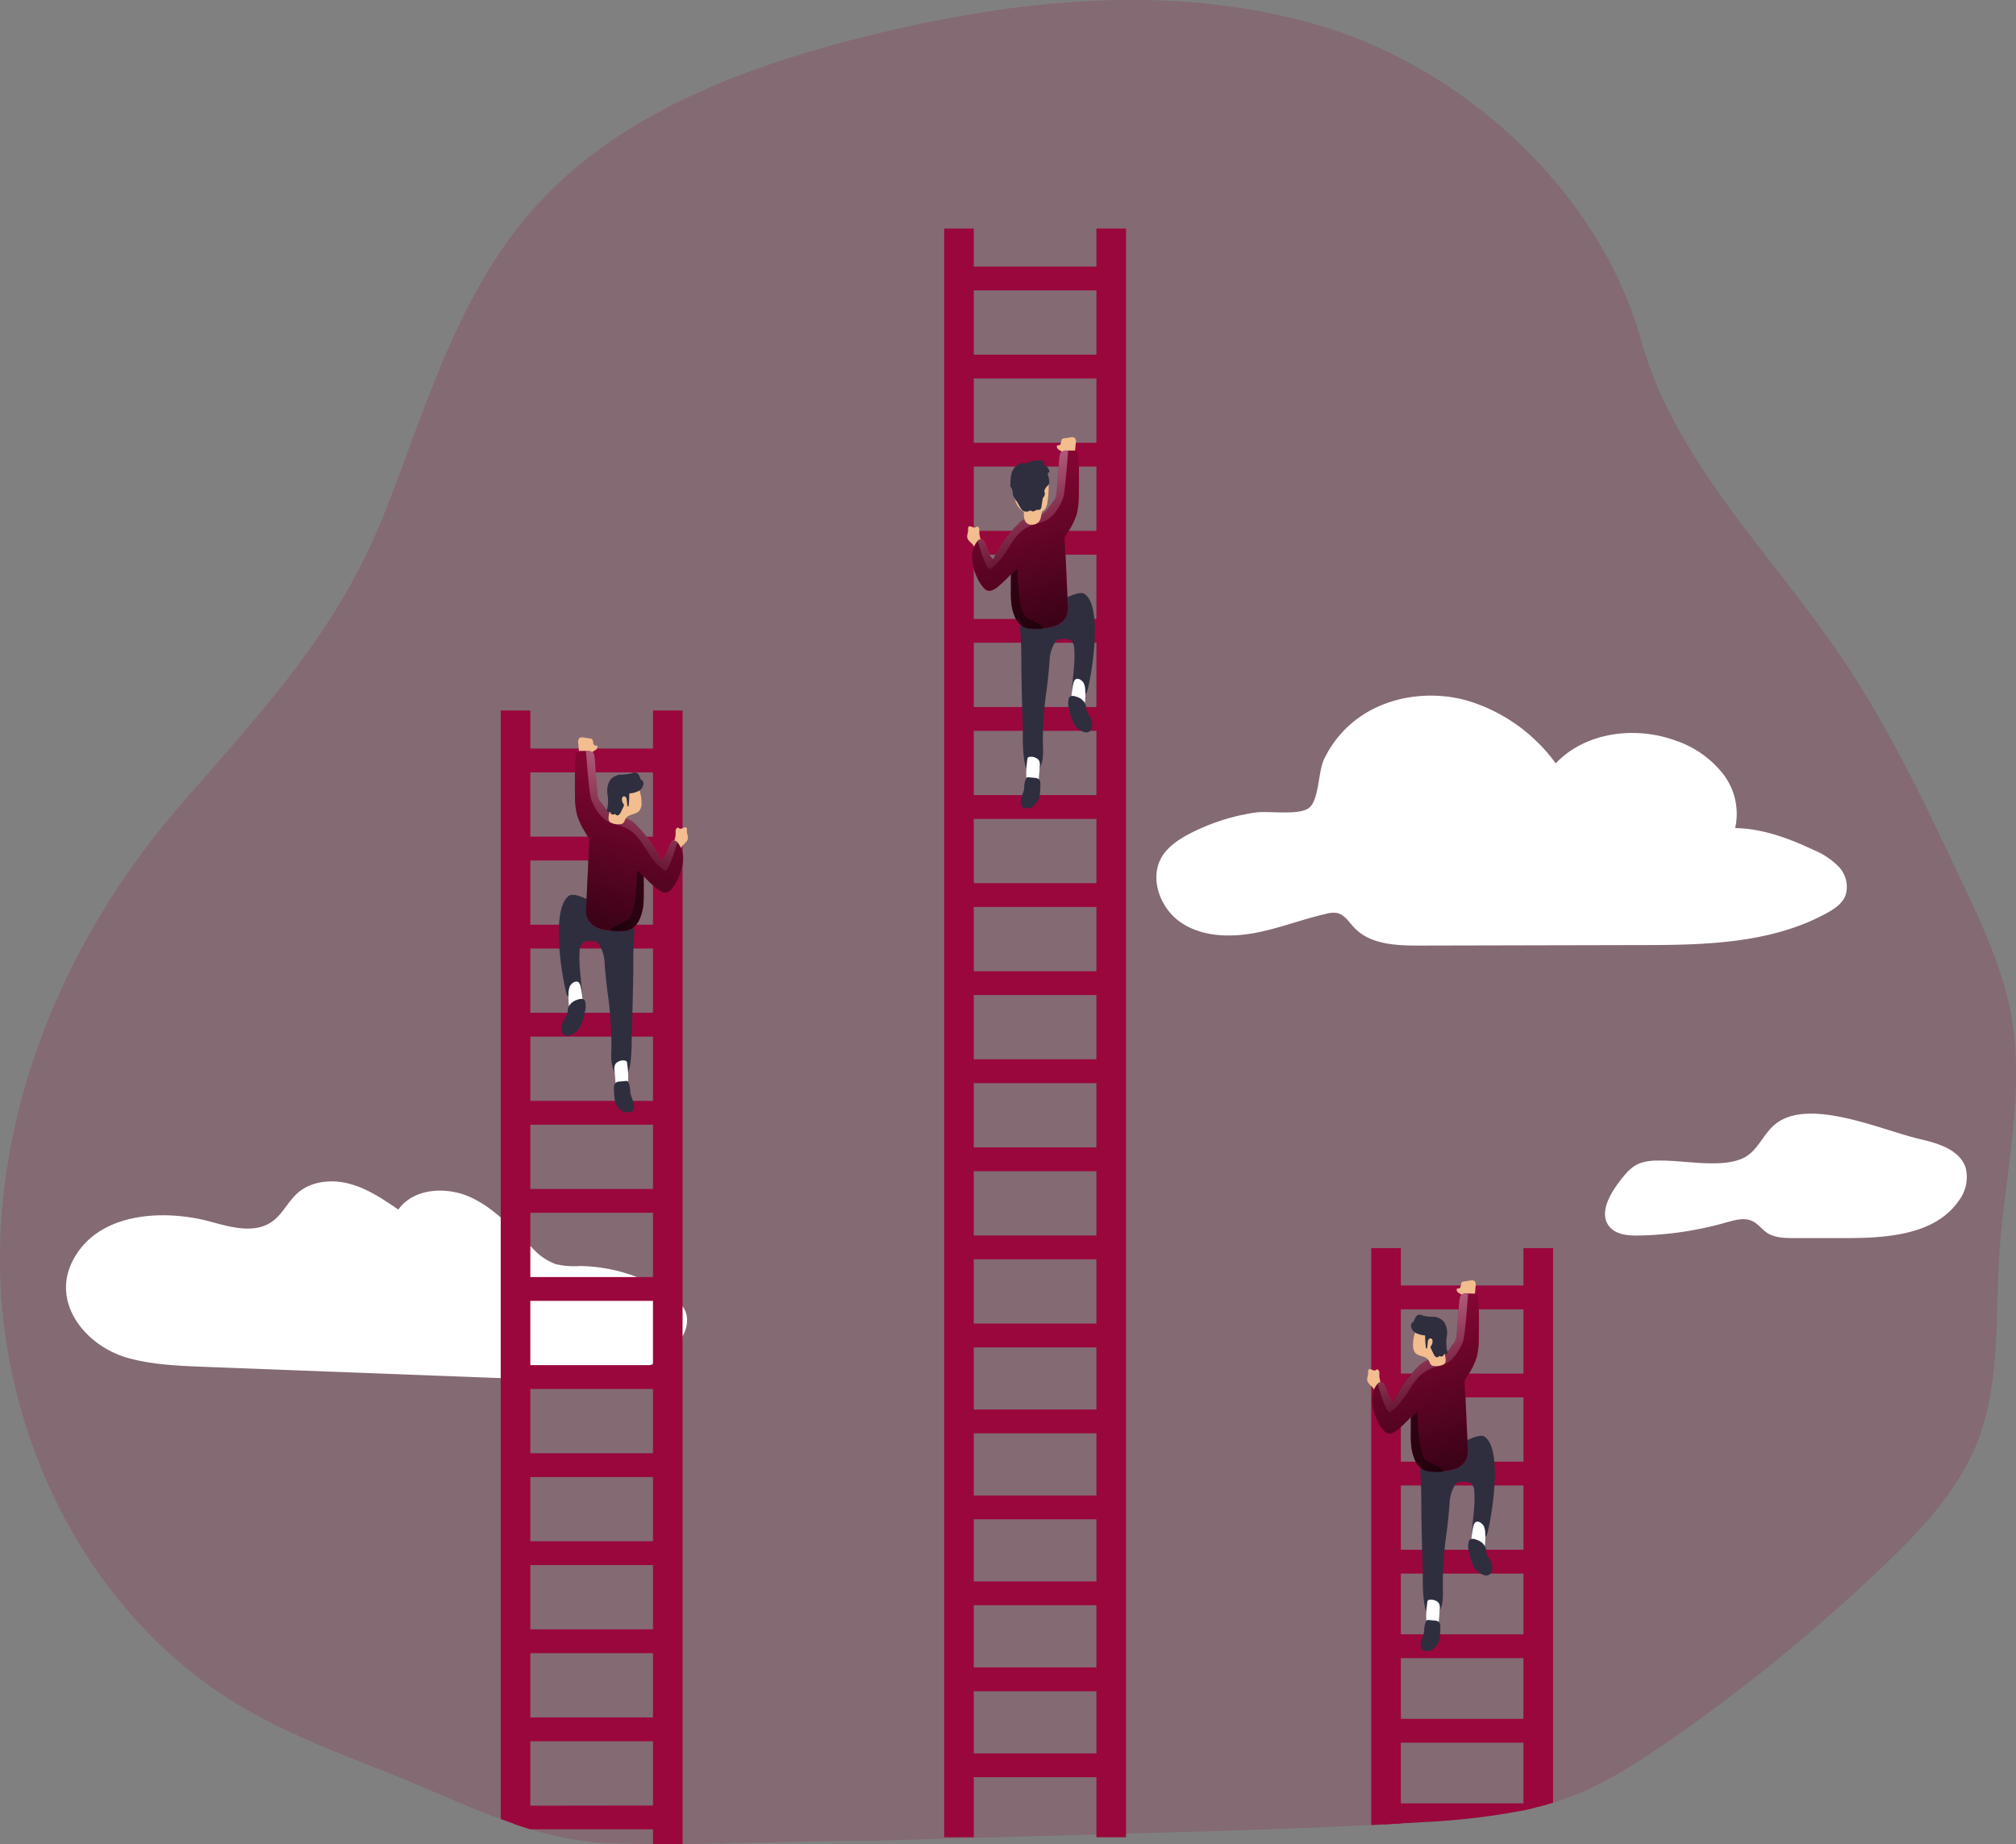 <?xml version="1.0" encoding="UTF-8"?>
<svg data-bbox="0.004 -0.006 415.567 380.196" viewBox="0 0 415.57 380.21" xmlns:xlink="http://www.w3.org/1999/xlink" xmlns="http://www.w3.org/2000/svg" data-type="ugc">
    <rect x="0" y="0" width="415.57" height="380.21" fill="#808080" stroke="none"/>
    <g>
        <defs>
            <linearGradient gradientUnits="userSpaceOnUse" y2="160.52" x2="145.22" y1="212.21" x1="129.03" id="3a9cf713-db9a-472d-82e8-628fd297c59a">
                <stop offset=".01"/>
                <stop stop-opacity=".69" offset=".13"/>
                <stop stop-opacity="0" offset="1"/>
            </linearGradient>
            <linearGradient gradientUnits="userSpaceOnUse" y2="152.69" x2="151.44" y1="189.1" x1="133.8" id="bdba2893-a8a9-4449-85f4-f2d099042f7f">
                <stop stop-opacity="0" stop-color="#ffffff" offset=".02"/>
                <stop stop-opacity=".39" stop-color="#ffffff" offset=".58"/>
                <stop stop-opacity=".68" stop-color="#ffffff" offset=".68"/>
                <stop stop-color="#ffffff" offset="1"/>
            </linearGradient>
            <linearGradient xlink:href="#3a9cf713-db9a-472d-82e8-628fd297c59a" y2="202.35" x2="155.1" y1="192.24" x1="128.46" id="d7f1d730-ea02-43fe-9903-1639ca7077d5"/>
            <linearGradient xlink:href="#3a9cf713-db9a-472d-82e8-628fd297c59a" gradientTransform="matrix(-1 0 0 1 3856.82 0)" y2="272.44" x2="3558.03" y1="323.57" x1="3542.02" id="c60d50be-dabb-4397-bf0f-6cd09b0de0c4"/>
            <linearGradient xlink:href="#bdba2893-a8a9-4449-85f4-f2d099042f7f" gradientTransform="matrix(-1 0 0 1 3856.82 0)" y2="264.69" x2="3564.19" y1="300.71" x1="3546.74" id="1c351a75-081c-418b-8bd2-577b725634f3"/>
            <linearGradient xlink:href="#3a9cf713-db9a-472d-82e8-628fd297c59a" gradientTransform="matrix(-1 0 0 1 3856.82 0)" y2="313.82" x2="3567.8" y1="303.81" x1="3541.46" id="955799ef-4814-4046-9b49-7185978984a4"/>
            <linearGradient xlink:href="#3a9cf713-db9a-472d-82e8-628fd297c59a" gradientTransform="matrix(-1 0 0 1 3856.82 0)" y2="98.67" x2="3640.48" y1="149.8" x1="3624.47" id="daeb3f89-500e-4669-93be-1bdcacb18d43"/>
            <linearGradient xlink:href="#bdba2893-a8a9-4449-85f4-f2d099042f7f" gradientTransform="matrix(-1 0 0 1 3856.82 0)" y2="90.92" x2="3646.64" y1="126.94" x1="3629.19" id="ff1697ce-013c-4e30-86d4-550072316483"/>
            <linearGradient xlink:href="#3a9cf713-db9a-472d-82e8-628fd297c59a" gradientTransform="matrix(-1 0 0 1 3856.82 0)" y2="140.05" x2="3650.25" y1="130.04" x1="3623.91" id="f6cf71d8-86c4-4d63-a10e-905f80084902"/>
        </defs>
        <path style="isolation:isolate" opacity=".18" fill="#9a073c" d="M412.13 258.65c-.85 13.07.25 26.66-4.6 38.82-4 10-11.57 18-19.31 25.38A364.41 364.41 0 0 1 344 358.94c-6.54 4.53-13.29 8.87-20.74 11.65-1 .39-2.08.74-3.12 1.06-1.22.39-2.46.73-3.71 1-.79.2-1.58.38-2.39.55a143.66 143.66 0 0 1-20.74 2.42l-4.53.27-3.49.2-2.62.14c-15.46.8-30.93 1.24-46.41 1.67l-56 1.58c-13.2 0-26.38.57-39.58.68h-6.1c-3 0-5.91-.06-8.86-.15a62.61 62.61 0 0 1-16.27-2.92h-.15c-1.17-.36-2.32-.73-3.48-1.13l-2.62-.94c-2.64-1-5.26-2-7.87-3.12-5.65-2.36-11.23-4.88-16.73-7-10.43-4.07-20.91-8.18-30.44-14.06C18.32 332.39.77 297.16.03 262.08s14.11-69.49 37.08-96c17.36-20.05 32.62-35.86 42.44-61 8.34-21.28 14.77-44.16 30.16-61.71 17-19.36 42.32-29.1 67.27-35.48 30.79-7.84 63.61-11.61 94.16-2.88s58.63 34.47 67.13 65.09c6.93 24.91 26.65 43.79 41.17 65.19 10 14.72 17.61 30.87 25.2 47 4 8.48 8 17.08 9.81 26.3 3.15 16.45-1.23 33.31-2.32 50.06z"/>
        <path fill="#ffffff" d="M43.62 251.92c4.14 1.15 8.93 2.41 12.44-.05 2.17-1.52 3.3-4.15 5.28-5.9 2.84-2.52 7.1-2.89 10.77-1.9s6.89 3.17 10 5.3c3.19-4.47 10-4.82 15-2.49s8.66 6.6 12.66 10.45a12.54 12.54 0 0 0 4.74 3.28 16.8 16.8 0 0 0 5 .4 33.61 33.61 0 0 1 18.52 5.81 8.36 8.36 0 0 1 3.18 3.34c1.31 2.95-.63 6.37-3.06 8.49-7 6.15-17.36 6.13-26.7 5.78l-69.32-2.64c-5.27-.21-10.6-.41-15.69-1.81-9.06-2.49-16.69-12.1-10.71-21.35 5.73-9 18.88-9.22 27.89-6.71z"/>
        <path fill="#9a073c" d="M109.32 146.48v230.61c-2-.62-4.07-1.32-6.1-2.07V146.48z"/>
        <path fill="#9a073c" d="M140.7 146.48v233.71h-6.1V146.48z"/>
        <path fill="#9a073c" d="M136.99 154.33v4.91h-31.16v-4.91h31.16z"/>
        <path fill="#9a073c" d="M136.99 172.49v4.91h-31.16v-4.91h31.16z"/>
        <path fill="#9a073c" d="M136.99 190.64v4.91h-31.16v-4.91h31.16z"/>
        <path fill="#9a073c" d="M136.99 208.8v4.91h-31.16v-4.91h31.16z"/>
        <path fill="#9a073c" d="M136.99 226.96v4.91h-31.16v-4.91h31.16z"/>
        <path fill="#9a073c" d="M136.99 245.12v4.91h-31.16v-4.91h31.16z"/>
        <path fill="#9a073c" d="M136.99 263.28v4.91h-31.16v-4.91h31.16z"/>
        <path fill="#9a073c" d="M136.99 281.44v4.91h-31.16v-4.91h31.16z"/>
        <path fill="#9a073c" d="M136.99 299.6v4.91h-31.16v-4.91h31.16z"/>
        <path fill="#9a073c" d="M136.99 317.75v4.91h-31.16v-4.91h31.16z"/>
        <path fill="#9a073c" d="M136.99 335.91v4.91h-31.16v-4.91h31.16z"/>
        <path fill="#9a073c" d="M136.99 354.07v4.91h-31.16v-4.91h31.16z"/>
        <path fill="#9a073c" d="M136.99 372.23v4.9h-27.67c-1.17-.36-2.32-.73-3.48-1.13v-3.73z"/>
        <path fill="#9a073c" d="M288.77 257.32v118.6l-3.49.2-2.62.14V257.32z"/>
        <path fill="#9a073c" d="M320.14 257.32v114.33c-1.22.39-2.46.73-3.71 1-.79.2-1.58.38-2.39.55V257.32z"/>
        <path fill="#9a073c" d="M316.43 265.02v4.91h-31.16v-4.91h31.16z"/>
        <path fill="#9a073c" d="M316.43 283.18v4.91h-31.16v-4.91h31.16z"/>
        <path fill="#9a073c" d="M316.43 301.34v4.91h-31.16v-4.91h31.16z"/>
        <path fill="#9a073c" d="M316.43 319.5v4.91h-31.16v-4.91h31.16z"/>
        <path fill="#9a073c" d="M316.43 336.93v4.91h-31.16v-4.91h31.16z"/>
        <path fill="#9a073c" d="M316.43 354.36v4.91h-31.16v-4.91h31.16z"/>
        <path fill="#9a073c" d="M316.43 371.79v.89c-.79.2-1.58.38-2.39.55a143.66 143.66 0 0 1-20.74 2.42l-4.53.27-3.49.2v-4.33z"/>
        <path fill="#9a073c" d="M200.73 47.12v331.65h-6.1V47.12h6.1z"/>
        <path fill="#9a073c" d="M232.11 47.12v331.65h-6.1V47.12h6.1z"/>
        <path fill="#9a073c" d="M228.4 54.96v4.91h-31.16v-4.91h31.16z"/>
        <path fill="#9a073c" d="M228.4 73.12v4.91h-31.16v-4.91h31.16z"/>
        <path fill="#9a073c" d="M228.4 91.28v4.91h-31.16v-4.91h31.16z"/>
        <path fill="#9a073c" d="M228.4 109.44v4.91h-31.16v-4.91h31.16z"/>
        <path fill="#9a073c" d="M228.4 127.6v4.91h-31.16v-4.91h31.16z"/>
        <path fill="#9a073c" d="M228.4 145.76v4.91h-31.16v-4.91h31.16z"/>
        <path fill="#9a073c" d="M228.4 163.92v4.91h-31.16v-4.91h31.16z"/>
        <path fill="#9a073c" d="M228.4 182.07v4.91h-31.16v-4.91h31.16z"/>
        <path fill="#9a073c" d="M228.4 200.23v4.91h-31.16v-4.91h31.16z"/>
        <path fill="#9a073c" d="M228.4 218.39v4.91h-31.16v-4.91h31.16z"/>
        <path fill="#9a073c" d="M228.4 236.55v4.91h-31.16v-4.91h31.16z"/>
        <path fill="#9a073c" d="M228.4 254.71v4.91h-31.16v-4.91h31.16z"/>
        <path fill="#9a073c" d="M228.4 272.87v4.91h-31.16v-4.91h31.16z"/>
        <path fill="#9a073c" d="M228.4 290.59v4.91h-31.16v-4.91h31.16z"/>
        <path fill="#9a073c" d="M228.4 308.31v4.91h-31.16v-4.91h31.16z"/>
        <path fill="#9a073c" d="M228.4 326.03v4.91h-31.16v-4.91h31.16z"/>
        <path fill="#9a073c" d="M228.4 343.76v4.91h-31.16v-4.91h31.16z"/>
        <path fill="#9a073c" d="M228.4 361.48v4.91h-31.16v-4.91h31.16z"/>
        <path fill="#2e2e3f" d="M117.3 184.67c-4 2.84-1.23 18-.45 20.42a2.46 2.46 0 0 0 .87.82c1.35.4 2.31-.06 2.22-1.6-.16-2.76-.67-5.52-.45-8.27a2.15 2.15 0 0 1 .8-1.77 2 2 0 0 1 .94-.21c1-.06 1.69-.2 2.29.69a8 8 0 0 1 1.13 4.08c.13 1.87.35 3.74.57 5.61a78 78 0 0 1 .82 11.22c-.05 1.78-.21 3.67.61 5.25a2.28 2.28 0 0 0 1.53 1.3c2.34.34 2-8.06 2.05-9.52.16-4.05.24-8.11.31-12.16 0-2.72 0-5.45.21-8.16a2.92 2.92 0 0 0-.07-1.18c-.14-.42-1.13-.29-1.46-.59a41.15 41.15 0 0 0-4.54-3.08c-1.29-.89-6.03-3.82-7.38-2.85z"/>
        <path fill="#9a073c" d="M126.68 168.19c2 .1 4.11.9 5 2.68a7.12 7.12 0 0 1 .54 2.18 93.62 93.62 0 0 1 .49 11 19.85 19.85 0 0 1-.13 2.89 9.9 9.9 0 0 1-.59 2.23 4.49 4.49 0 0 1-1.66 2.25 5.85 5.85 0 0 1-3.45.52 12 12 0 0 1-3.43-.54 3.93 3.93 0 0 1-2.45-2.31 5.53 5.53 0 0 1-.16-2.11l.47-10c.08-1.7.15-3.4.23-5.1 0-1.05.73-5.24 1.79-5.83s2.19 2.08 3.35 2.14z"/>
        <path fill="#f3bd8f" d="M119.19 153.17a1.14 1.14 0 0 1 .24-1 1.09 1.09 0 0 1 .89-.12l1.34.2a.92.92 0 0 1 .32.1c.23.14.26.46.29.73s.16.6.44.62a1.11 1.11 0 0 1 .26 0 .31.31 0 0 1 .19.31.79.79 0 0 1-.36.58c-.18.14-.4.23-.59.37a1.81 1.81 0 0 0-.68.95 3.24 3.24 0 0 1-.21.69 1 1 0 0 1-1 .43c-.72-.13-.88-.59-.9-1.21-.05-.85-.16-1.75-.23-2.65z"/>
        <path fill="#9a073c" d="M123.89 165.39a2.77 2.77 0 0 1-.6-1 4.78 4.78 0 0 1-.17-1.08l-.36-4.63c-.05-.66-.09-3.07-.5-3.5a1.85 1.85 0 0 0-1.47-.38h-1.34a1 1 0 0 0-.6.17 10 10 0 0 0-.33 2.75v6.43a15.78 15.78 0 0 0 .42 3.83 14.27 14.27 0 0 0 1.52 3.29c.58 1 1.18 2 1.78 3 .23.39.55.81.94.74a1 1 0 0 0 .5-.36 10 10 0 0 0 1.95-5.33 2 2 0 0 0-.12-1.47 16.46 16.46 0 0 0-1.62-2.46z"/>
        <path fill="#f3bd8f" d="M140.23 170.86c-.18 0-.32-.22-.5-.23s-.44.3-.46.58 0 .57 0 .86a6.41 6.41 0 0 1-.3 1.35 2.18 2.18 0 0 0 0 1.36.79.79 0 0 0 .92.52c.3-.11.43-.44.6-.7.41-.61 1.18-1 1.3-1.72.08-.5-.2-1-.2-1.5a1.74 1.74 0 0 0 0-.51c-.18-.72-.99.07-1.36-.01z"/>
        <path fill="#9a073c" d="M131.77 170.7a27.36 27.36 0 0 1 4.6 6.78c1.07-.87 1.25-2.4 1.93-3.6.15-.27.38-.55.68-.56a.9.9 0 0 1 .68.39 5.22 5.22 0 0 1 1.16 3.68 10.61 10.61 0 0 1-1 3.8 7.64 7.64 0 0 1-1.52 2.36 1.75 1.75 0 0 1-.78.5 1.66 1.66 0 0 1-1.05-.14 5.49 5.49 0 0 1-1.45-1 31.66 31.66 0 0 1-3.39-3.46c-1.57-1.84-3-3.95-3.21-6.37a3.77 3.77 0 0 1 1-3.11c.88-.78 1.72.09 2.35.73z"/>
        <path fill="url(#3a9cf713-db9a-472d-82e8-628fd297c59a)" transform="translate(-10.23 -10.52)" d="M151 187.83a10.36 10.36 0 0 1-1 3.79 7.73 7.73 0 0 1-1.51 2.37 1.84 1.84 0 0 1-.78.49 1.69 1.69 0 0 1-1.06-.13 5.86 5.86 0 0 1-1.44-1 26.59 26.59 0 0 1-2.28-2.22v3.41a21.43 21.43 0 0 1-.13 2.89 9.66 9.66 0 0 1-.59 2.23 4.59 4.59 0 0 1-1.65 2.25 3.91 3.91 0 0 1-1.52.51 10.48 10.48 0 0 1-1.94 0 11.65 11.65 0 0 1-3.43-.53 4 4 0 0 1-2.45-2.31 5.52 5.52 0 0 1-.16-2.11c.16-3.34.31-6.68.47-10l.18-3.94-1-1.67a14.94 14.94 0 0 1-1.52-3.29 15.73 15.73 0 0 1-.42-3.83c-.05-2.14-.07-4.29 0-6.43a9.69 9.69 0 0 1 .33-2.75.86.86 0 0 1 .6-.16l1.33-.06h.47a1.38 1.38 0 0 1 1 .37c.41.43.45 2.85.5 3.5l.36 4.63a4.28 4.28 0 0 0 .17 1.08 3.07 3.07 0 0 0 .6 1 12 12 0 0 1 1 1.34c.6.64 1.21 1.42 1.83 1.45a6.24 6.24 0 0 1 4.45 1.88c.22.18.43.39.62.58a27.53 27.53 0 0 1 4.57 6.74c1.07-.86 1.24-2.4 1.92-3.6.16-.27.38-.55.69-.56a.93.93 0 0 1 .68.4 5.16 5.16 0 0 1 1.11 3.68z"/>
        <path fill="url(#bdba2893-a8a9-4449-85f4-f2d099042f7f)" transform="translate(-10.23 -10.52)" d="M149.84 184.15c-2.07 7.18-2.66 5.79-2.66 5.79s-1.58-.61-4.1-4.83-4.78-4.21-7-5-3.54-3.52-4-4.82-1.06-10-1.06-10h.47a2.48 2.48 0 0 1 1 .37c.41.43.45 2.85.5 3.5l.36 4.63a4.28 4.28 0 0 0 .17 1.08 3.07 3.07 0 0 0 .6 1 12 12 0 0 1 1 1.34c.6.64 1.21 1.42 1.83 1.45a6.24 6.24 0 0 1 4.45 1.88c.22.18.43.39.62.58a27.53 27.53 0 0 1 4.57 6.74c1.07-.86 1.24-2.4 1.92-3.6.16-.27.38-.55.69-.56a.93.93 0 0 1 .64.45z"/>
        <path fill="url(#d7f1d730-ea02-43fe-9903-1639ca7077d5)" transform="translate(-10.23 -10.52)" d="M142.78 197.44a9.66 9.66 0 0 1-.59 2.23 4.59 4.59 0 0 1-1.65 2.25 3.91 3.91 0 0 1-1.52.51c-3.17.33-4.57.12.52-2.21 2-.89 2-10.24 2-10.24l1.34 1.16v3.41a21.43 21.43 0 0 1-.1 2.89z"/>
        <path fill="#f3bd8f" d="M125.92 165.86c.44-1.44.55-3.07 1.55-4.18a.93.93 0 0 1 .47-.31 1 1 0 0 1 .45 0l2.28.48a1.41 1.41 0 0 1 .49.16 1.58 1.58 0 0 1 .65.93 7.76 7.76 0 0 1 .44 2.57 2.42 2.42 0 0 1-.5 1.68c-.71.77-2.13.62-2.72 1.49-.26.37-.33.9-.73 1.12a1.36 1.36 0 0 1-.49.12 3.4 3.4 0 0 1-1.92-.33c-.53-.29-.51-1-.35-1.69s.15-1.29.38-2.04z"/>
        <path fill="#2e2e3f" d="M127.77 159.7a3.21 3.21 0 0 0-2 1.12 4.22 4.22 0 0 0-.54 2.93 7.66 7.66 0 0 1-.06 3c-.07.19-.14.42 0 .58s.42.14.64.07a.58.58 0 0 0 .39.51.6.6 0 0 0 .62-.17c0 .29.39.44.64.32a1.29 1.29 0 0 0 .53-.66l.58-1.19a.43.43 0 0 0 .06-.22.52.52 0 0 0-.13-.28 1.57 1.57 0 0 1-.29-1 .58.58 0 0 1 .28-.51.46.46 0 0 1 .55.21 1.47 1.47 0 0 1 .17.62l.1 1c0 .11.07.26.18.22s.08-.08.09-.13a17 17 0 0 0 .13-2.37.17.17 0 0 1 0-.12.26.26 0 0 1 .17-.07 4.5 4.5 0 0 0 1.76-.49 1.91 1.91 0 0 0 1-1.45.88.88 0 0 0-.31-.76 1.53 1.53 0 0 1-.21-.14.55.55 0 0 1-.11-.2 4.4 4.4 0 0 0-.34-.77c-.41-.64-1-.55-1.61-.28a9.88 9.88 0 0 1-2.29.23z"/>
        <path fill="#ffffff" d="M117.48 203.33a4 4 0 0 0-.29 1.62 12.4 12.4 0 0 0 .37 3.79 1.42 1.42 0 0 0 .74 1 1.13 1.13 0 0 0 1.09-.32 3.58 3.58 0 0 0 .72-2.91 20.74 20.74 0 0 0-.4-3 2.07 2.07 0 0 0-.28-.8c-.55-.82-1.66-.03-1.95.62z"/>
        <path fill="#2e2e3f" d="M118.92 206.14a2.82 2.82 0 0 0-1.81 1.65c-.1.39-.06.8-.17 1.18a4.87 4.87 0 0 1-.59 1.1 4.71 4.71 0 0 0-.54 1.29 2.42 2.42 0 0 0 0 1.28 1.22 1.22 0 0 0 .86.87 1.54 1.54 0 0 0 .64 0 3.71 3.71 0 0 0 2.29-1.89 9.59 9.59 0 0 0 .93-2.89 4.16 4.16 0 0 0 .06-2.37c-.29-.64-1.18-.42-1.67-.22z"/>
        <path fill="#ffffff" d="M127.57 218.82a1.54 1.54 0 0 0-.71.54 2 2 0 0 0-.18 1.29l.17 2.13a1.54 1.54 0 0 0 .37 1.07 1.69 1.69 0 0 0 2.16-.5 1.4 1.4 0 0 0 .1-.57 17.8 17.8 0 0 0-.15-3.1c-.05-.39 0-.88-.38-1a2 2 0 0 0-1.38.14z"/>
        <path fill="#2e2e3f" d="M126.55 224.09a1.12 1.12 0 0 1 .6-1 1.45 1.45 0 0 1 .54-.11l1.27-.12a.76.76 0 0 1 .3 0 .53.53 0 0 1 .26.23 4.81 4.81 0 0 1 .4 2.12 10.54 10.54 0 0 0 .52 1.65 3 3 0 0 1 .17 1.71 1.21 1.21 0 0 1-.18.38 1.08 1.08 0 0 1-.73.37 2.64 2.64 0 0 1-.84-.08 2.12 2.12 0 0 1-.66-.21 2.47 2.47 0 0 1-.51-.46 4.06 4.06 0 0 1-.74-1 3.76 3.76 0 0 1-.26-1.05 16.13 16.13 0 0 1-.12-2.78"/>
        <path fill="#2e2e3f" d="M306.06 296.21c3.93 2.81 1.21 17.81.45 20.2a2.35 2.35 0 0 1-.87.81c-1.33.4-2.28-.06-2.19-1.58.16-2.73.67-5.46.44-8.18a2.11 2.11 0 0 0-.79-1.75 2 2 0 0 0-.93-.21c-1-.06-1.67-.2-2.26.68a8 8 0 0 0-1.12 4c-.13 1.85-.34 3.7-.56 5.55a75 75 0 0 0-.81 11.1c0 1.76.2 3.62-.61 5.19a2.2 2.2 0 0 1-1.51 1.28c-2.31.34-2-8-2-9.41-.16-4-.23-8-.31-12 0-2.69 0-5.39-.21-8.07a3.22 3.22 0 0 1 .07-1.16c.14-.42 1.12-.3 1.45-.59a40.28 40.28 0 0 1 4.49-3.05c1.25-.86 5.98-3.77 7.27-2.81z"/>
        <path fill="#9a073c" d="M296.77 279.91c-1.95.1-4.06.9-4.91 2.65a6.93 6.93 0 0 0-.54 2.16 93.66 93.66 0 0 0-.48 10.86 18.15 18.15 0 0 0 .13 2.86 9.35 9.35 0 0 0 .58 2.21 4.42 4.42 0 0 0 1.64 2.22 5.72 5.72 0 0 0 3.41.51 11.33 11.33 0 0 0 3.39-.53 3.9 3.9 0 0 0 2.43-2.28 5.87 5.87 0 0 0 .16-2.09l-.46-9.91-.24-5c-.05-1-.72-5.18-1.76-5.76s-2.19 2.04-3.35 2.1z"/>
        <path fill="#f3bd8f" d="M304.18 265.06a1.11 1.11 0 0 0-.22-.95 1.09 1.09 0 0 0-.89-.12l-1.32.2a.73.73 0 0 0-.32.09c-.23.14-.25.46-.29.73s-.16.59-.43.61a1.11 1.11 0 0 0-.26 0 .29.29 0 0 0-.18.31.77.77 0 0 0 .34.57c.19.14.4.23.59.36a1.79 1.79 0 0 1 .67.95 3.34 3.34 0 0 0 .21.68 1 1 0 0 0 1 .43c.71-.14.87-.6.89-1.21.05-.87.15-1.77.21-2.65z"/>
        <path fill="#9a073c" d="M299.54 277.14a2.78 2.78 0 0 0 .6-1 4.12 4.12 0 0 0 .16-1.06l.36-4.59c.05-.64.09-3 .5-3.46a1.82 1.82 0 0 1 1.45-.37l1.32.05a.87.87 0 0 1 .59.17 9 9 0 0 1 .33 2.72q.06 3.17 0 6.35a15.9 15.9 0 0 1-.41 3.79 14.15 14.15 0 0 1-1.5 3.25q-.87 1.52-1.77 3c-.23.38-.54.8-.92.73a.93.93 0 0 1-.5-.36 9.83 9.83 0 0 1-1.93-5.27 2 2 0 0 1 .12-1.45 16.92 16.92 0 0 1 1.6-2.5z"/>
        <path fill="#f3bd8f" d="M283.38 282.55c.18 0 .31-.21.49-.23s.44.3.46.58 0 .56 0 .85a6.87 6.87 0 0 0 .29 1.33 2.22 2.22 0 0 1 0 1.35.79.79 0 0 1-.92.52c-.29-.11-.42-.44-.59-.7-.4-.6-1.17-1-1.28-1.7-.08-.5.2-1 .19-1.48a1.74 1.74 0 0 1 0-.51c.2-.7.99.07 1.36-.01z"/>
        <path fill="#9a073c" d="M291.71 282.4a27 27 0 0 0-4.52 6.67c-1.05-.85-1.23-2.38-1.9-3.56-.15-.26-.37-.54-.68-.55a.87.87 0 0 0-.67.38 5.17 5.17 0 0 0-1.17 3.64 10.75 10.75 0 0 0 1 3.76 7.74 7.74 0 0 0 1.5 2.34 1.7 1.7 0 0 0 .78.49 1.64 1.64 0 0 0 1-.14 5.73 5.73 0 0 0 1.43-1 32 32 0 0 0 3.36-3.43c1.55-1.82 3-3.91 3.17-6.3a3.75 3.75 0 0 0-1-3.08c-.8-.72-1.64.14-2.3.78z"/>
        <path fill="url(#c60d50be-dabb-4397-bf0f-6cd09b0de0c4)" transform="translate(-10.23 -10.52)" d="M293.08 299.45a10.28 10.28 0 0 0 1 3.75 7.74 7.74 0 0 0 1.5 2.34 1.67 1.67 0 0 0 .77.49 1.63 1.63 0 0 0 1-.13 5.59 5.59 0 0 0 1.43-1 25.88 25.88 0 0 0 2.25-2.19v3.37a18.21 18.21 0 0 0 .13 2.86 9.48 9.48 0 0 0 .58 2.21 4.43 4.43 0 0 0 1.64 2.22 3.56 3.56 0 0 0 1.5.5 10.16 10.16 0 0 0 1.91 0 11.66 11.66 0 0 0 3.39-.53 3.9 3.9 0 0 0 2.43-2.28 5.85 5.85 0 0 0 .16-2.09q-.24-5-.46-9.91c-.07-1.31-.12-2.6-.19-3.9.33-.55.65-1.1 1-1.66a14.37 14.37 0 0 0 1.5-3.25 16.43 16.43 0 0 0 .42-3.79c0-2.11.06-4.24 0-6.35a9.81 9.81 0 0 0-.32-2.72.92.92 0 0 0-.6-.17l-1.31-.05h-.47a1.35 1.35 0 0 0-1 .36c-.41.42-.45 2.81-.49 3.46l-.36 4.58a4.12 4.12 0 0 1-.16 1.06 3 3 0 0 1-.6 1 11.84 11.84 0 0 0-.95 1.33c-.59.63-1.19 1.4-1.81 1.43a6.17 6.17 0 0 0-4.4 1.87 6.53 6.53 0 0 0-.61.56 27 27 0 0 0-4.52 6.68c-1.06-.86-1.23-2.38-1.9-3.57-.16-.26-.38-.54-.68-.55a.88.88 0 0 0-.67.39 5.17 5.17 0 0 0-1.11 3.68z"/>
        <path fill="url(#1c351a75-081c-418b-8bd2-577b725634f3)" transform="translate(-10.23 -10.52)" d="M294.23 295.81c2 7.11 2.63 5.73 2.63 5.73s1.55-.61 4.05-4.78 4.73-4.16 6.89-4.91 3.51-3.48 4-4.76 1.05-9.89 1.05-9.89h-.47a2.62 2.62 0 0 0-1 .36c-.41.42-.45 2.81-.49 3.46l-.36 4.58a4.12 4.12 0 0 1-.16 1.06 3 3 0 0 1-.6 1 11.84 11.84 0 0 0-.95 1.33c-.59.63-1.19 1.4-1.81 1.43a6.17 6.17 0 0 0-4.4 1.87 6.53 6.53 0 0 0-.61.56 27 27 0 0 0-4.52 6.68c-1.06-.86-1.23-2.38-1.9-3.57-.16-.26-.38-.54-.68-.55a.88.88 0 0 0-.67.4z"/>
        <path fill="url(#955799ef-4814-4046-9b49-7185978984a4)" transform="translate(-10.23 -10.52)" d="M301.21 309a9.48 9.48 0 0 0 .58 2.21 4.43 4.43 0 0 0 1.64 2.22 3.56 3.56 0 0 0 1.5.5c3.13.33 4.52.12-.52-2.18-1.93-.88-2-10.13-2-10.13l-1.33 1.15v3.37a18.21 18.21 0 0 0 .13 2.86z"/>
        <path fill="#f3bd8f" d="M297.53 277.6c-.43-1.42-.54-3-1.53-4.12a1 1 0 0 0-.46-.32 1.13 1.13 0 0 0-.45 0l-2.25.48a1.26 1.26 0 0 0-1.13 1.08 7.84 7.84 0 0 0-.44 2.54 2.45 2.45 0 0 0 .49 1.67c.71.76 2.11.6 2.7 1.46.25.37.32.9.72 1.11a1 1 0 0 0 .49.12 3.43 3.43 0 0 0 1.9-.32c.52-.29.5-1 .34-1.67s-.14-1.28-.38-2.03z"/>
        <path fill="#2e2e3f" d="M295.71 271.48a3.12 3.12 0 0 1 2 1.11 4.26 4.26 0 0 1 .54 2.9 7.51 7.51 0 0 0 .06 3c.06.19.14.41 0 .57s-.42.14-.64.07a.56.56 0 0 1-.39.5.56.56 0 0 1-.61-.16c0 .28-.38.43-.64.31a1.31 1.31 0 0 1-.52-.65l-.57-1.18a.39.39 0 0 1-.06-.21.49.49 0 0 1 .13-.28 1.53 1.53 0 0 0 .28-1 .56.56 0 0 0-.27-.51.48.48 0 0 0-.55.22 1.35 1.35 0 0 0-.16.61l-.1 1c0 .11-.07.25-.17.22s-.08-.08-.1-.14a18.06 18.06 0 0 1-.17-2.38.56.56 0 0 0 0-.12.25.25 0 0 0-.17-.06 4.76 4.76 0 0 1-1.74-.49 1.9 1.9 0 0 1-1-1.44.82.82 0 0 1 .31-.75 2.26 2.26 0 0 0 .2-.13.78.78 0 0 0 .11-.2 4.4 4.4 0 0 1 .34-.77c.4-.63 1-.54 1.59-.27a9.62 9.62 0 0 0 2.3.23z"/>
        <path fill="#ffffff" d="M305.88 314.67a3.92 3.92 0 0 1 .28 1.6 12.11 12.11 0 0 1-.35 3.75 1.43 1.43 0 0 1-.74 1 1.11 1.11 0 0 1-1.08-.31 3.57 3.57 0 0 1-.71-2.88 21.74 21.74 0 0 1 .39-3 2.32 2.32 0 0 1 .28-.79c.55-.8 1.62-.01 1.93.63z"/>
        <path fill="#2e2e3f" d="M304.45 317.48a2.76 2.76 0 0 1 1.8 1.64c.1.38.06.78.17 1.16a4.5 4.5 0 0 0 .58 1.08 4.62 4.62 0 0 1 .53 1.28 2.45 2.45 0 0 1 0 1.26 1.26 1.26 0 0 1-.86.87 1.48 1.48 0 0 1-.63 0 3.65 3.65 0 0 1-2.27-1.86 9.83 9.83 0 0 1-.92-2.87 4 4 0 0 1-.05-2.34c.29-.66 1.17-.45 1.65-.22z"/>
        <path fill="#ffffff" d="M295.9 329.99a1.5 1.5 0 0 1 .7.54 2 2 0 0 1 .18 1.28l-.17 2.1a1.57 1.57 0 0 1-.36 1.06 1.34 1.34 0 0 1-1.29.11 1.28 1.28 0 0 1-.85-.61 1.52 1.52 0 0 1-.1-.57 17.39 17.39 0 0 1 .15-3.06c.05-.38 0-.87.37-1a2 2 0 0 1 1.37.15z"/>
        <path fill="#2e2e3f" d="M296.91 335.21a1.14 1.14 0 0 0-.59-1 2 2 0 0 0-.54-.11l-1.26-.11a.7.7 0 0 0-.29 0 .56.56 0 0 0-.26.22 4.71 4.71 0 0 0-.39 2.1 10.42 10.42 0 0 1-.52 1.64 2.78 2.78 0 0 0-.16 1.68 1 1 0 0 0 .17.38 1.06 1.06 0 0 0 .73.37 2.93 2.93 0 0 0 .83-.08 2.15 2.15 0 0 0 .65-.21 2.13 2.13 0 0 0 .5-.45 4.09 4.09 0 0 0 .73-1 3.78 3.78 0 0 0 .26-1 15.79 15.79 0 0 0 .12-2.75"/>
        <path fill="#2e2e3f" d="M223.61 122.48c3.93 2.81 1.21 17.8.45 20.2a2.43 2.43 0 0 1-.87.81c-1.33.4-2.28-.06-2.19-1.58.16-2.73.67-5.46.44-8.19a2.14 2.14 0 0 0-.79-1.75 2.11 2.11 0 0 0-.93-.21c-1-.05-1.67-.19-2.26.69a8 8 0 0 0-1.12 4c-.13 1.85-.34 3.7-.56 5.55a75 75 0 0 0-.81 11.1c.05 1.76.2 3.62-.61 5.18a2.21 2.21 0 0 1-1.51 1.29c-2.31.34-2-8-2-9.42-.16-4-.23-8-.31-12 0-2.68 0-5.38-.21-8.07a3.22 3.22 0 0 1 .07-1.16c.14-.41 1.12-.29 1.45-.58a40.28 40.28 0 0 1 4.49-3.05c1.25-.91 5.93-3.81 7.27-2.81z"/>
        <path fill="#9a073c" d="M214.33 106.14c-1.95.09-4.06.89-4.91 2.65a6.93 6.93 0 0 0-.54 2.16 93.66 93.66 0 0 0-.48 10.86 19.56 19.56 0 0 0 .13 2.86 9.27 9.27 0 0 0 .58 2.2 4.4 4.4 0 0 0 1.64 2.23 5.81 5.81 0 0 0 3.41.51 11.67 11.67 0 0 0 3.39-.54 3.89 3.89 0 0 0 2.43-2.27 5.87 5.87 0 0 0 .16-2.09l-.46-9.91-.24-5c0-1-.72-5.18-1.76-5.77s-2.2 2.05-3.35 2.11z"/>
        <path fill="#f3bd8f" d="M221.77 91.28a1.16 1.16 0 0 0-.23-1 1.13 1.13 0 0 0-.89-.11l-1.32.19a.92.92 0 0 0-.32.1c-.23.14-.25.46-.29.73s-.16.59-.43.61a1.11 1.11 0 0 0-.26 0 .28.28 0 0 0-.18.31.72.72 0 0 0 .35.56c.18.14.39.24.58.37a1.84 1.84 0 0 1 .68.94 2.55 2.55 0 0 0 .2.68 1 1 0 0 0 1 .43c.71-.13.87-.59.89-1.2.02-.83.12-1.72.22-2.61z"/>
        <path fill="#9a073c" d="M217.09 103.37a2.88 2.88 0 0 0 .6-1 4.18 4.18 0 0 0 .16-1.06l.36-4.59c.05-.65.09-3 .5-3.46a1.79 1.79 0 0 1 1.45-.37h1.32a.87.87 0 0 1 .59.17 9 9 0 0 1 .33 2.71q.06 3.18 0 6.36a16.43 16.43 0 0 1-.42 3.79 14.15 14.15 0 0 1-1.5 3.25q-.87 1.51-1.77 3c-.23.37-.54.8-.92.72a.91.91 0 0 1-.5-.35 9.83 9.83 0 0 1-1.93-5.27 2 2 0 0 1 .12-1.46 16.83 16.83 0 0 1 1.61-2.44z"/>
        <path fill="#f3bd8f" d="M200.93 108.78c.18 0 .31-.21.49-.23s.44.3.46.57 0 .57 0 .85a6.81 6.81 0 0 0 .29 1.34 2.15 2.15 0 0 1 0 1.35.79.79 0 0 1-.92.51c-.29-.11-.42-.43-.59-.69-.4-.6-1.17-1-1.28-1.7-.08-.5.2-1 .19-1.49a1.67 1.67 0 0 1 0-.5c.2-.71.99.07 1.36-.01z"/>
        <path fill="#9a073c" d="M209.26 108.63a26.77 26.77 0 0 0-4.52 6.67c-1.05-.86-1.23-2.38-1.9-3.56a.73.73 0 0 0-1.35-.17 5.12 5.12 0 0 0-1.14 3.64 10.47 10.47 0 0 0 1 3.75 7.92 7.92 0 0 0 1.5 2.35 1.88 1.88 0 0 0 .78.49 1.64 1.64 0 0 0 1-.14 5.77 5.77 0 0 0 1.43-1 31 31 0 0 0 3.36-3.42c1.55-1.82 3-3.91 3.17-6.3a3.74 3.74 0 0 0-1-3.08c-.82-.73-1.67.13-2.33.77z"/>
        <path fill="url(#daeb3f89-500e-4669-93be-1bdcacb18d43)" transform="translate(-10.23 -10.52)" d="M210.63 125.68a10.54 10.54 0 0 0 1 3.75 7.74 7.74 0 0 0 1.5 2.34 1.67 1.67 0 0 0 .77.49 1.63 1.63 0 0 0 1-.13 5.59 5.59 0 0 0 1.43-1 24.61 24.61 0 0 0 2.25-2.2v3.38a18.26 18.26 0 0 0 .13 2.86 9.4 9.4 0 0 0 .58 2.2 4.5 4.5 0 0 0 1.64 2.23 3.56 3.56 0 0 0 1.5.5 10.16 10.16 0 0 0 1.91 0 12 12 0 0 0 3.39-.53 4 4 0 0 0 2.43-2.28 5.65 5.65 0 0 0 .16-2.09c-.16-3.31-.31-6.61-.46-9.92-.07-1.3-.12-2.59-.19-3.9.33-.54.65-1.09 1-1.65a14.58 14.58 0 0 0 1.5-3.25 16.43 16.43 0 0 0 .42-3.79c0-2.12.06-4.24 0-6.36a9.74 9.74 0 0 0-.32-2.71.92.92 0 0 0-.6-.17h-1.78a1.31 1.31 0 0 0-1 .36c-.41.42-.45 2.82-.49 3.46l-.36 4.58a4.13 4.13 0 0 1-.16 1.07 3 3 0 0 1-.6 1 11.84 11.84 0 0 0-.95 1.33c-.59.63-1.19 1.4-1.81 1.43a6.21 6.21 0 0 0-4.4 1.86c-.22.18-.42.38-.61.57a27 27 0 0 0-4.52 6.67c-1.06-.85-1.23-2.37-1.9-3.56-.16-.27-.38-.54-.68-.55a.85.85 0 0 0-.67.39 5.16 5.16 0 0 0-1.11 3.62z"/>
        <path fill="url(#ff1697ce-013c-4e30-86d4-550072316483)" transform="translate(-10.23 -10.52)" d="M211.78 122c2 7.1 2.63 5.73 2.63 5.73s1.55-.61 4.05-4.78 4.73-4.17 6.89-4.91 3.51-3.48 4-4.76 1.05-9.89 1.05-9.89h-.47a2.62 2.62 0 0 0-1 .36c-.41.42-.45 2.82-.49 3.46l-.36 4.58a4.13 4.13 0 0 1-.16 1.07 3 3 0 0 1-.6 1 11.84 11.84 0 0 0-.95 1.33c-.59.63-1.19 1.4-1.81 1.43a6.21 6.21 0 0 0-4.4 1.86c-.22.18-.42.38-.61.57a27 27 0 0 0-4.52 6.67c-1.06-.85-1.23-2.37-1.9-3.56-.16-.27-.38-.54-.68-.55a.85.85 0 0 0-.67.39z"/>
        <path fill="url(#f6cf71d8-86c4-4d63-a10e-905f80084902)" transform="translate(-10.23 -10.52)" d="M218.76 135.19a9.4 9.4 0 0 0 .58 2.2 4.5 4.5 0 0 0 1.64 2.23 3.56 3.56 0 0 0 1.5.5c3.13.33 4.52.12-.52-2.18-1.93-.88-2-10.13-2-10.13l-1.31 1.19v3.38a18.26 18.26 0 0 0 .11 2.81z"/>
        <path fill="#ffffff" d="M223.43 140.9a3.92 3.92 0 0 1 .28 1.6 12.13 12.13 0 0 1-.35 3.75 1.45 1.45 0 0 1-.74 1 1.09 1.09 0 0 1-1.07-.32 3.5 3.5 0 0 1-.72-2.87 21.74 21.74 0 0 1 .39-3 2.32 2.32 0 0 1 .28-.79c.55-.79 1.62-.01 1.93.63z"/>
        <path fill="#2e2e3f" d="M222 143.68a2.77 2.77 0 0 1 1.8 1.63c.1.38.06.79.17 1.17a4.5 4.5 0 0 0 .58 1.08 4.62 4.62 0 0 1 .53 1.28 2.45 2.45 0 0 1 0 1.26 1.27 1.27 0 0 1-.86.87 1.48 1.48 0 0 1-.63 0 3.7 3.7 0 0 1-2.27-1.87 9.87 9.87 0 0 1-.92-2.86 4 4 0 0 1-.05-2.35c.29-.63 1.17-.41 1.65-.21z"/>
        <path fill="#ffffff" d="M213.45 156.22a1.54 1.54 0 0 1 .7.53 2 2 0 0 1 .18 1.28l-.17 2.11a1.57 1.57 0 0 1-.36 1.06 1.33 1.33 0 0 1-1.29.11 1.31 1.31 0 0 1-.85-.61 1.52 1.52 0 0 1-.1-.57 17.39 17.39 0 0 1 .15-3.06c.05-.39 0-.87.37-1a2 2 0 0 1 1.37.15z"/>
        <path fill="#2e2e3f" d="M214.47 161.48a1.14 1.14 0 0 0-.6-1 2 2 0 0 0-.54-.11l-1.26-.12a1 1 0 0 0-.29 0 .62.62 0 0 0-.26.22 4.71 4.71 0 0 0-.39 2.1 10.76 10.76 0 0 1-.52 1.64 2.78 2.78 0 0 0-.16 1.68.91.91 0 0 0 .9.74 2.92 2.92 0 0 0 .83-.07 2.47 2.47 0 0 0 .65-.21 2.68 2.68 0 0 0 .5-.45 4 4 0 0 0 .73-1 3.63 3.63 0 0 0 .26-1 15.79 15.79 0 0 0 .12-2.75"/>
        <path fill="#f3bd8f" d="M211.06 105.73a5 5 0 0 0 .1 1.29 1.59 1.59 0 0 0 .75 1 1.65 1.65 0 0 0 .79.16 2 2 0 0 0 1.41-.55 2.57 2.57 0 0 0 .5-1.2 15.43 15.43 0 0 0 .32-3.52 1.87 1.87 0 0 0-.1-.62 1.44 1.44 0 0 0-1.64-.64 3 3 0 0 0-1.95 1.27 6.91 6.91 0 0 0-.18 2.81z"/>
        <path fill="#f3bd8f" d="M209.07 101.98a7.07 7.07 0 0 0 .36 1.64 3.75 3.75 0 0 0 4.89 2.1 2.5 2.5 0 0 0 1.21-.94 3.48 3.48 0 0 0 .39-1.27 21.69 21.69 0 0 0 .25-2.9 5.25 5.25 0 0 0-.17-1.68 2.14 2.14 0 0 0-1-1.29 3.3 3.3 0 0 0-1.4-.22c-1.36 0-3.11-.11-4.29.71-.48.34-.41.82-.39 1.37 0 .83.06 1.65.15 2.48z"/>
        <path fill="#2e2e3f" d="M215.26 101.27a1.15 1.15 0 0 1-.29 1.38l-.29 1.77c0 .28-.14.61-.42.68h-.34c-.42 0-.79.47-1.17.31a1.91 1.91 0 0 0-.28-.15c-.19 0-.36.09-.54.17a1.28 1.28 0 0 1-1.43-.52 13.94 13.94 0 0 1-.81-1.41 6.51 6.51 0 0 1-.81-1.27c-.18-.52-.09-1.14-.39-1.61a1.48 1.48 0 0 1-.21-.34.94.94 0 0 1 0-.44 10.64 10.64 0 0 1 .18-2 3.37 3.37 0 0 1 .92-1.71 2.49 2.49 0 0 1 2.18-.62 5.15 5.15 0 0 1 3.36-.5.47.47 0 0 1 .29.14c.13.17 0 .42-.12.6a2.13 2.13 0 0 1 1.27 1.56c-.19 0-.35.19-.37.39a1.67 1.67 0 0 0 .12.58 3.54 3.54 0 0 1 .18 1 1 1 0 0 1-.07.49 1.87 1.87 0 0 1-.3.41 2.15 2.15 0 0 0-.66 1.09z"/>
        <path fill="#ffffff" d="M245.53 171.72c-2.38 1.21-4.74 2.74-6.08 5-2.58 4.47-.25 10.6 4 13.48s9.88 3.1 15 2.18 9.93-2.87 15-4a5.15 5.15 0 0 1 2.17-.15c1.54.33 2.44 1.87 3.52 3 3.25 3.48 8.6 3.72 13.37 3.71l45.19-.1c13.25 0 27.12-.2 38.75-6.53 1.66-.9 3.35-2 4-3.79a6 6 0 0 0-1.42-5.84 15.63 15.63 0 0 0-5.23-3.47c-5.08-2.4-10.5-4.4-16.12-4.49a13.44 13.44 0 0 0-2.55-11.24 20.93 20.93 0 0 0-9.7-6.79c-8.35-3.06-18.64-1.77-24.74 4.69a34.88 34.88 0 0 0-18.45-13c-7.39-2-15.71-.93-22 3.47a22.39 22.39 0 0 0-7.32 8.71c-1.19 2.52-1 8-2.9 9.84s-8.45.71-11.21 1.11a42.91 42.91 0 0 0-13.28 4.21z"/>
        <path fill="#ffffff" d="M341.57 239.27a10.38 10.38 0 0 0-3.55.55c-1.86.73-3.16 2.4-4.36 4-2 2.66-4 6.43-1.95 9 1.37 1.74 3.9 1.95 6.12 1.9a70.81 70.81 0 0 0 18.07-2.71c1.75-.49 3.67-1.05 5.32-.27 1.17.55 1.95 1.68 3 2.4 1.6 1.06 3.65 1.1 5.57 1.11h10.66c8.54 0 18.5-.67 23.33-7.72a8 8 0 0 0 1.41-6.79c-1.19-3.62-5.5-5-9.22-5.85-8.29-1.9-24.19-9.31-30.79-2.43-2.3 2.39-3.3 5.5-6.66 6.63-4.75 1.66-11.93.02-16.95.18z"/>
    </g>
</svg>
